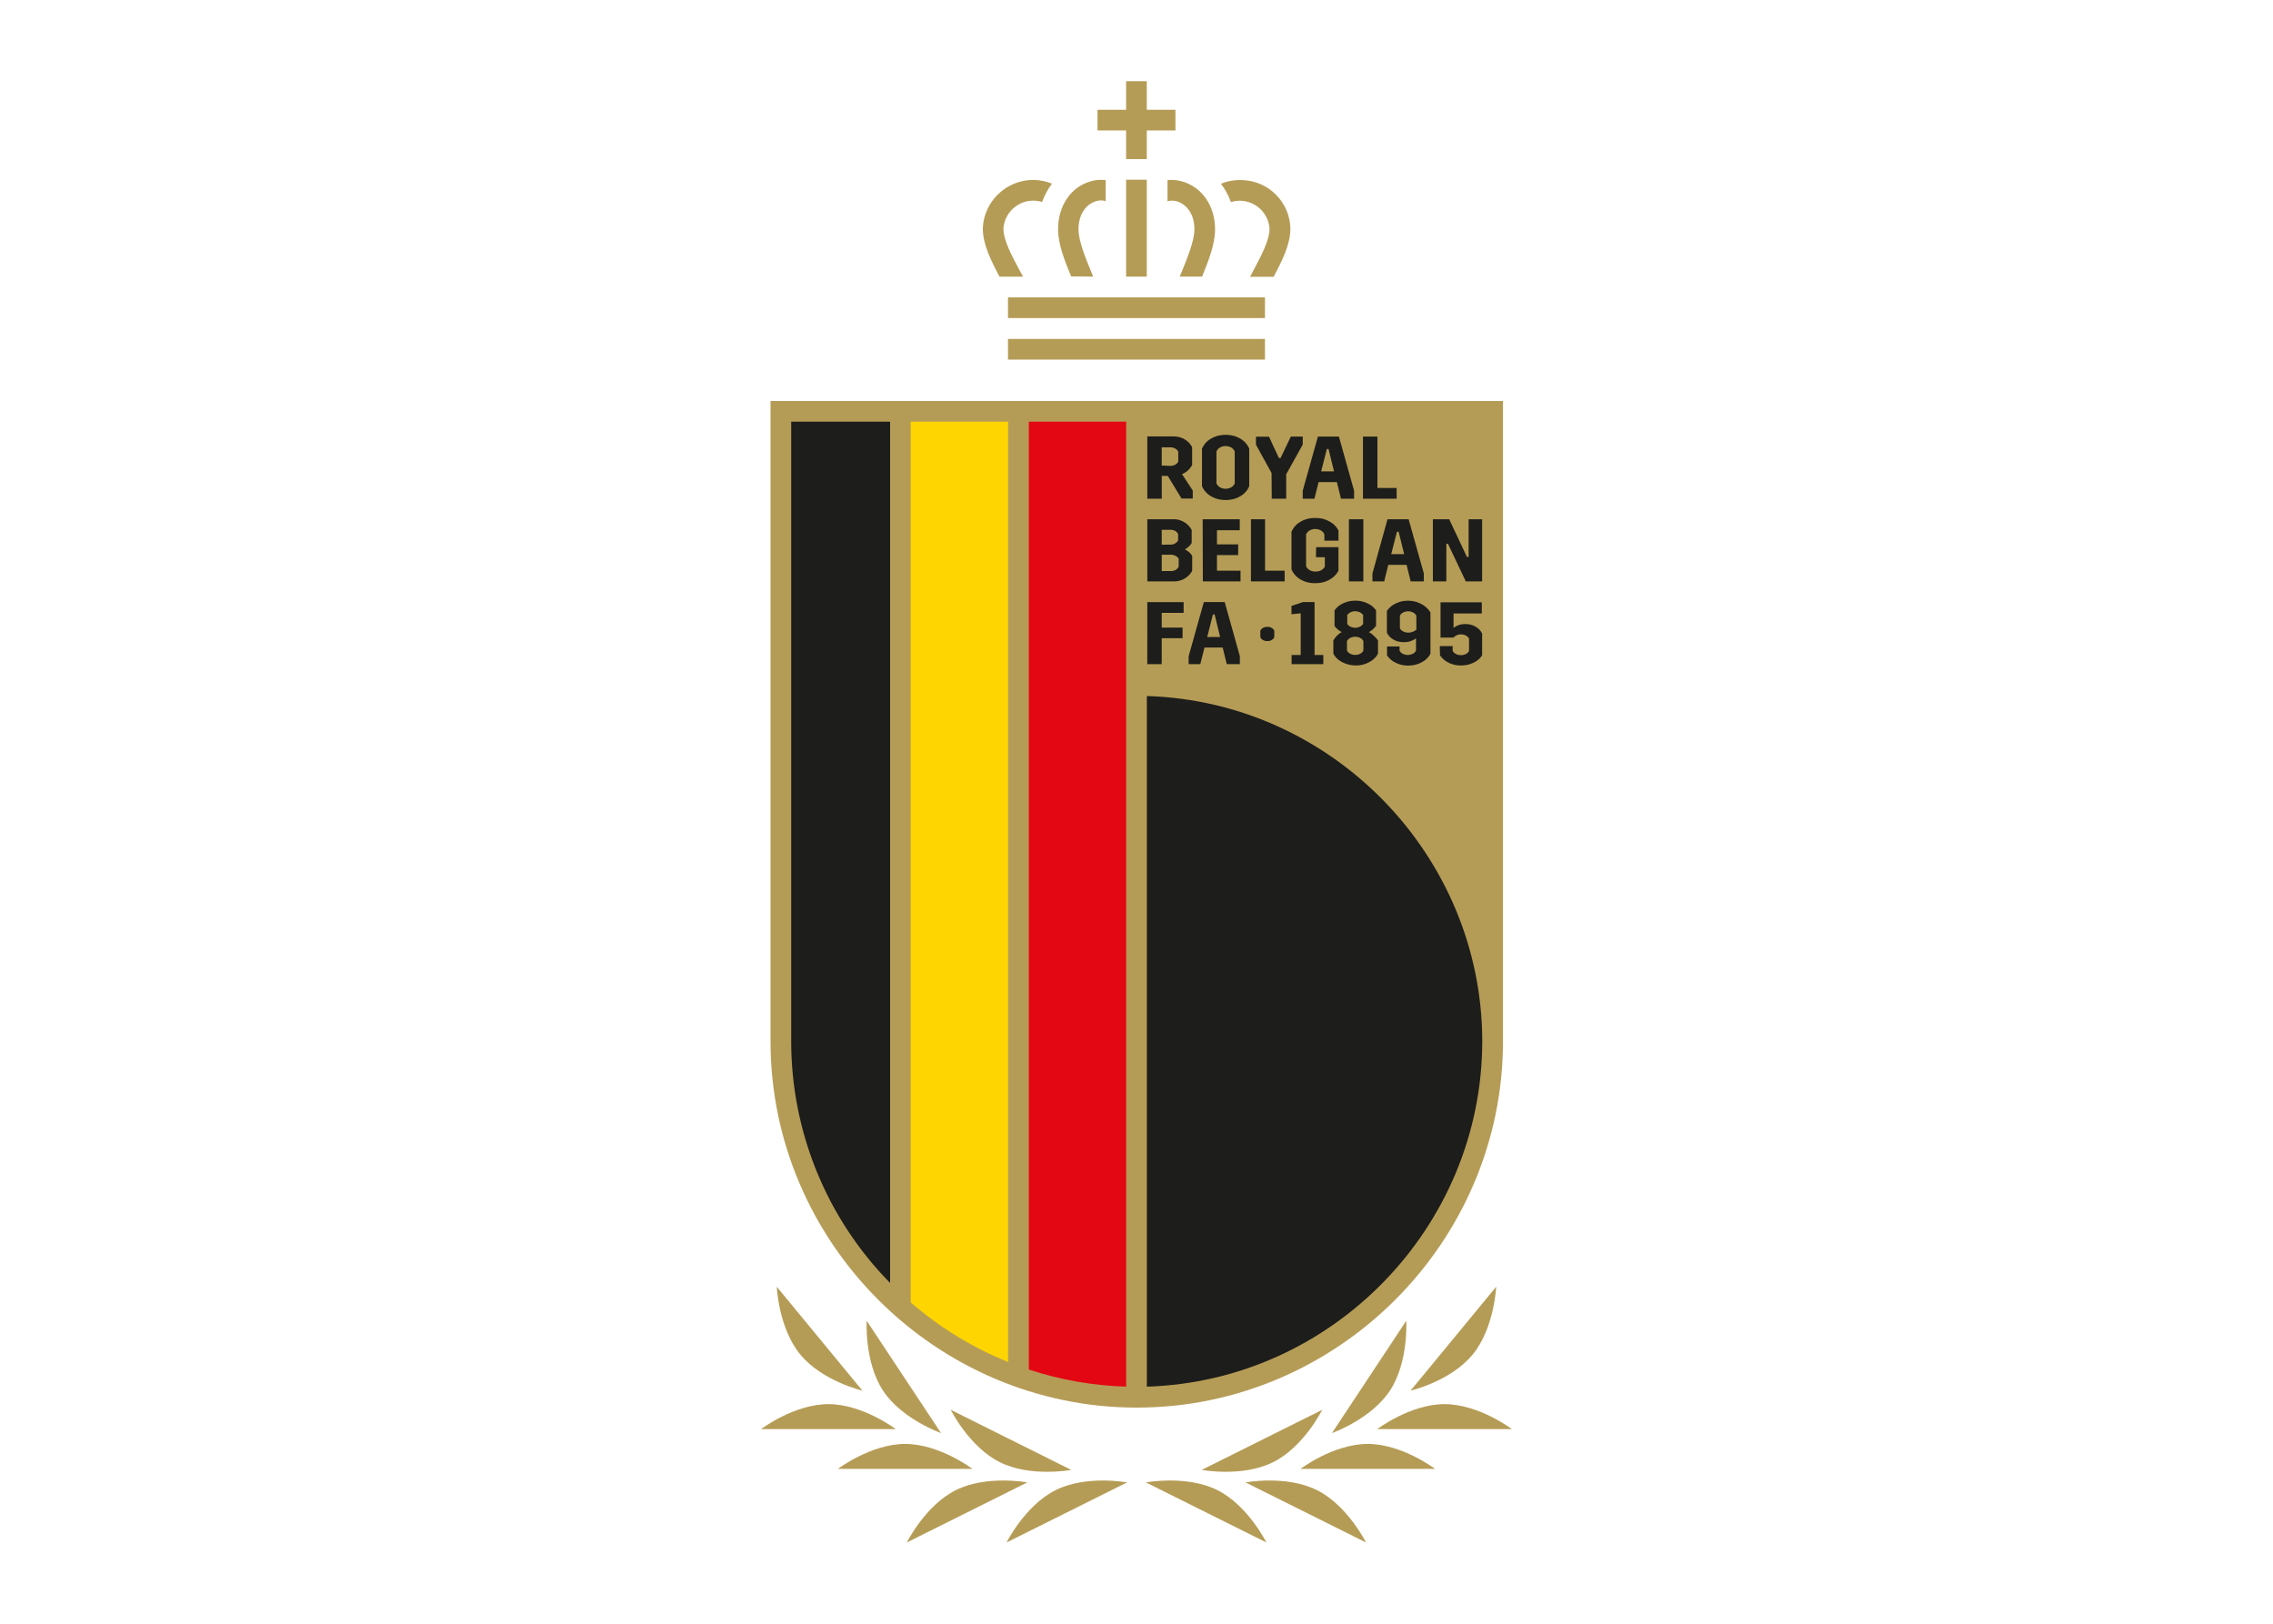 <svg clip-rule="evenodd" fill-rule="evenodd" stroke-linejoin="round" stroke-miterlimit="2" viewBox="0 0 560 400" xmlns="http://www.w3.org/2000/svg"><g transform="matrix(.82 0 0 .82 187.335 20)"><path d="m109.887 0v8.59h-8.59v6.212h8.59v8.603h6.212v-8.603h8.604v-6.212h-8.604v-8.59z" fill="#b59c56" fill-rule="nonzero"/><path d="m74.397 77.433h77.207v6.212h-77.207z" fill="#b59c56"/><path d="m74.397 64.952h77.207v6.212h-77.207z" fill="#b59c56"/><path d="m109.887 29.603h6.212v29.108h-6.212z" fill="#b59c56"/><g fill-rule="nonzero"><path d="m77.765 56.603c-2.335-4.358-4.741-8.872-4.741-12.353.321-4.68 4.26-8.359 8.951-8.359.904 0 1.803.137 2.667.406.71-1.978 1.712-3.838 2.971-5.519-1.805-.733-3.735-1.11-5.683-1.11-8.09 0-14.819 6.496-15.104 14.582 0 4.768 2.491 9.693 5.023 14.476h7.076z" fill="#b59c56"/><path d="m99.995 58.712c-.198-.51-.41-1.019-.636-1.543-1.684-4.104-3.779-9.198-3.779-12.651 0-5.165 2.831-7.783 5.335-8.49.923-.277 1.907-.277 2.83 0v-6.311c-1.474-.182-2.969-.071-4.401.325-6.014 1.656-9.905 7.33-9.905 14.448 0 4.429 2.009 9.566 3.92 14.151z" fill="#b59c56"/><path d="m144.797 29.717c-2.191-.11-4.379.262-6.41 1.089 1.264 1.681 2.27 3.541 2.985 5.519.863-.269 1.762-.406 2.667-.406 4.688 0 8.624 3.681 8.937 8.359 0 3.481-2.406 7.995-4.726 12.353-.382.708-.75 1.416-1.118 2.123h7.075c2.547-4.783 5.038-9.707 5.038-14.476-.141-7.892-6.558-14.359-14.448-14.561" fill="#b59c56"/><path d="m122.325 29.717v6.368c.901-.263 1.859-.263 2.76 0 2.49.707 5.32 3.268 5.32 8.433 0 3.453-2.094 8.491-3.778 12.651l-.637 1.543h6.722c1.896-4.628 3.906-9.764 3.906-14.151 0-7.076-3.892-12.736-9.906-14.448-1.422-.418-2.913-.553-4.387-.396" fill="#b59c56"/><path d="m205.56 397.439c-10.301 0-20.221 7.5-20.221 7.5h40.443s-9.906-7.5-20.222-7.5" fill="#b59c56"/><path d="m182.495 409.397c-10.316 0-20.222 7.499-20.222 7.499h40.443s-9.906-7.499-20.221-7.499" fill="#b59c56"/><path d="m167.198 423.264c-9.227-4.599-21.439-2.306-21.439-2.306l36.198 18.042s-5.519-11.137-14.759-15.736" fill="#b59c56"/><path d="m137.283 423.264c-9.227-4.599-21.453-2.306-21.453-2.306l36.198 18.042s-5.519-11.137-14.745-15.736" fill="#b59c56"/><path d="m213.994 382.552c6.566-7.952 7.076-20.377 7.076-20.377l-25.727 31.217s12.099-2.83 18.651-10.84" fill="#b59c56"/><path d="m189.145 393.392c5.661-8.604 4.911-21 4.911-21l-22.316 33.736s11.717-4.118 17.405-12.736" fill="#b59c56"/><path d="m154.066 414.873c9.226-4.599 14.745-15.736 14.745-15.736l-36.198 18.057s12.226 2.292 21.453-2.321" fill="#b59c56"/><path d="m20.44 397.439c10.316 0 20.221 7.5 20.221 7.5h-40.443s9.906-7.5 20.222-7.5" fill="#b59c56"/><path d="m43.505 409.397c10.316 0 20.222 7.499 20.222 7.499h-40.443s9.906-7.499 20.221-7.499" fill="#b59c56"/><path d="m58.746 423.264c9.226-4.599 21.452-2.306 21.452-2.306l-36.197 18.042s5.519-11.137 14.745-15.736" fill="#b59c56"/><path d="m88.731 423.264c9.227-4.599 21.439-2.306 21.439-2.306l-36.198 18.042s5.533-11.137 14.759-15.736" fill="#b59c56"/><path d="m12.006 382.552c-6.566-7.952-7.076-20.377-7.076-20.377l25.727 31.217s-12.043-2.83-18.651-10.84" fill="#b59c56"/><path d="m36.855 393.392c-5.661-8.604-4.911-21-4.911-21l22.33 33.736s-11.731-4.118-17.419-12.736" fill="#b59c56"/><path d="m71.949 414.887c-9.241-4.613-14.76-15.75-14.76-15.75l36.198 18.057s-12.212 2.292-21.438-2.307" fill="#b59c56"/><path d="m41.949 368.288c10.377 9.264 22.468 16.408 35.589 21.029v-290.092h-35.462z" fill="#ffd500"/><path d="m77.538 389.317c14.533 6.056 35.547 6.056 35.547 6.056l-.085-296.19h-35.462z" fill="#e30613"/><path d="m42.076 99.183-.127 269.105c-22.785-20.26-35.824-49.348-35.787-79.838v-189.267z" fill="#1d1d1b"/><path d="m113.085 181.526c58.656 0 106.923 48.267 106.923 106.924 0 58.656-48.267 106.923-106.923 106.923z" fill="#1d1d1b"/><path d="m3.048 96.084v192.366c0 60.364 49.673 110.036 110.037 110.036s110.036-49.672 110.036-110.036v-192.366zm106.853 296.105c-9.946-.297-19.797-2.028-29.25-5.137v-284.756h29.25zm-64.726-289.893h29.25v282.478c-10.671-4.305-20.555-10.35-29.25-17.886zm-35.914 186.154v-186.154h29.716v258.747c-19.042-19.352-29.722-45.443-29.716-72.593zm207.634 0c-.073 55.774-45.033 102.053-100.782 103.739v-207.479c55.752 1.679 100.716 47.963 100.782 103.74z" fill="#b59c56"/><path d="m135.967 160.201h.509l1.656 6.778h-3.878zm-7.302 14.929h3.509l1.26-4.981h5.462l1.231 4.981h3.934v-2.391l-4.557-16.26h-6.268l-4.557 16.26zm-12.424 0h4.344v-7.783h6.269v-3.198h-6.269v-4.429h6.58v-3.212h-10.91z" fill="#1d1d1b"/><path d="m202.051 150.281h4.047v-11.32h.481l5.363 11.32h4.911v-18.679h-4.062v11.321h-.509l-5.321-11.321h-4.91zm-10.797-14.929h.509l1.656 6.722h-3.877zm-7.359 14.929h3.524l1.245-4.981h5.491l1.231 4.981h3.948v-2.405l-4.571-16.274h-6.339l-4.529 16.274zm-7.075 0h4.344v-18.679h-4.344zm-9.905-7.273h2.674v2.83c-.234.417-.57.767-.976 1.019-.552.326-1.186.483-1.826.453-.648.03-1.289-.138-1.839-.481-.427-.263-.771-.64-.991-1.09v-9.608c.22-.453.557-.839.976-1.118 1.096-.64 2.456-.64 3.552 0 .427.266.763.656.963 1.118v1.91h4.245v-3.057c-.232-.428-.502-.836-.807-1.217-.407-.475-.884-.885-1.415-1.217-.626-.402-1.301-.72-2.009-.948-.89-.27-1.816-.399-2.746-.382-.958-.024-1.914.11-2.83.397-.731.239-1.426.577-2.066 1.004-.539.36-1.017.805-1.415 1.316-.325.443-.604.917-.835 1.415v11.321c.231.498.51.972.835 1.415.398.512.876.956 1.415 1.316.637.432 1.333.771 2.066 1.005.916.286 1.872.42 2.83.396.93.017 1.856-.112 2.746-.382.713-.22 1.39-.544 2.009-.962.528-.336 1.004-.746 1.415-1.217.297-.376.567-.774.807-1.189v-7.075h-6.722zm-19.529 7.273h10.132v-3.226h-5.886v-15.453h-4.246zm-14.448 0h11.321v-3.226h-7.075v-4.684h6.368v-3.226h-6.368v-4.246h6.849v-3.297h-11.151zm-12.353-3.113v-4.91h2.745c.493-.005.979.111 1.415.34.392.186.718.487.934.863v2.42c-.198.379-.496.698-.863.919-.489.267-1.043.394-1.599.368zm0-7.924v-4.472h2.632c.493-.012.981.105 1.415.34.384.21.691.537.877.934v1.953c-.232.356-.541.656-.905.877-.384.231-.826.349-1.274.339zm-4.33 11.037h7.924c.671.012 1.34-.083 1.981-.283.551-.17 1.076-.417 1.557-.735.446-.282.851-.625 1.203-1.019.311-.349.586-.728.82-1.132v-4.529c-.262-.432-.597-.815-.99-1.132-.375-.295-.772-.56-1.189-.792.425-.245.819-.539 1.175-.877.323-.304.608-.646.849-1.019v-3.963c-.231-.407-.501-.791-.807-1.146-.343-.387-.732-.729-1.16-1.019-.47-.312-.979-.559-1.514-.735-.621-.206-1.271-.307-1.925-.298h-7.924z" fill="#1d1d1b"/><path d="m181.051 125.433h10.118v-3.227h-5.774v-15.438h-4.344zm-10.854-14.929h.51l1.641 6.721h-3.863zm-7.245 14.929h3.51l1.259-4.981h5.491l1.231 4.981h3.934v-2.406l-4.557-16.259h-6.311l-4.557 16.259zm-9.311 0h4.344v-7.33l4.967-8.93v-2.405h-3.58l-3.071 6.438h-.509l-2.972-6.396h-3.919v2.406l4.683 8.49zm-20.957-3.736c.23.501.515.976.849 1.415.397.512.875.957 1.415 1.316.64.427 1.335.765 2.066 1.005 1.811.528 3.736.528 5.547 0 .732-.237 1.427-.576 2.066-1.005.539-.36 1.017-.805 1.415-1.316.336-.436.616-.911.835-1.415v-11.321c-.219-.504-.499-.979-.835-1.415-.398-.511-.876-.956-1.415-1.316-.639-.429-1.334-.768-2.066-1.005-1.811-.528-3.736-.528-5.547 0-.731.24-1.426.578-2.066 1.005-.54.359-1.018.804-1.415 1.316-.334.439-.619.914-.849 1.415zm4.344-10.472c.218-.458.555-.849.976-1.132 1.096-.639 2.456-.639 3.552 0 .421.28.755.672.963 1.132v9.637c-.219.446-.551.827-.963 1.104-1.096.639-2.456.639-3.552 0-.413-.28-.748-.66-.976-1.104zm-16.443 4.245v-5.476h2.589c.493-.003.978.114 1.415.34.415.204.752.537.963.948v3c-.206.41-.538.743-.948.948-.437.227-.923.344-1.415.34zm5.943 9.906h3.382v-2.406l-3.226-4.924c.649-.256 1.248-.625 1.769-1.09.5-.473.929-1.016 1.273-1.613v-5.406c-.531-1.005-1.342-1.836-2.335-2.391-.997-.559-2.125-.847-3.268-.835h-7.868v18.722h4.344v-6.849h1.811z" fill="#1d1d1b"/><path d="m150.217 167.078c.147.312.383.573.679.75.423.264.917.393 1.415.368.499.03.994-.099 1.415-.368.296-.177.532-.438.679-.75v-2.023c-.155-.307-.389-.566-.679-.75-.424-.262-.917-.391-1.415-.368-.498-.018-.99.11-1.415.368-.29.184-.525.443-.679.75z" fill="#1d1d1b"/><path d="m204.188 172.47c.216.324.463.627.736.905.371.392.795.73 1.259 1.005.579.354 1.203.63 1.854.821.809.233 1.648.343 2.49.325.843.015 1.683-.1 2.491-.339.652-.201 1.279-.476 1.868-.821.8-.462 1.476-1.113 1.967-1.896v-6.538c-.187-.364-.415-.706-.68-1.019-.308-.36-.671-.671-1.075-.919-.439-.282-.916-.501-1.415-.651-.583-.177-1.189-.263-1.797-.255-.705-.013-1.407.087-2.08.297-.558.197-1.079.484-1.543.849v-4.33h8.491v-3.354h-12.396v10.599h3.877c.231-.258.509-.47.821-.622.435-.23.922-.347 1.415-.34.549-.01 1.091.126 1.57.396.385.189.695.504.878.892v3.651c-.177.399-.487.724-.878.919-.48.266-1.022.398-1.57.382-.555.02-1.105-.118-1.585-.396-.381-.206-.691-.522-.892-.905v-1.416h-3.863z" fill="#1d1d1b"/><path d="m200.48 158.489c-.416-.446-.893-.831-1.415-1.146-.61-.381-1.266-.68-1.953-.892-.819-.255-1.674-.379-2.533-.368-.848-.015-1.693.105-2.504.354-.659.202-1.291.482-1.882.835-.465.281-.888.624-1.26 1.019-.259.264-.491.553-.693.863v6.523c.168.384.398.737.679 1.048.313.352.675.657 1.075.905.444.274.919.493 1.416.651.597.177 1.217.263 1.839.255.72.014 1.437-.091 2.123-.311.58-.186 1.126-.469 1.613-.835v3.679c-.19.386-.497.703-.877.906-.995.527-2.19.527-3.184 0-.381-.203-.688-.52-.878-.906v-1.26h-3.764v2.689c.216.316.458.615.722.892.376.386.799.724 1.259 1.004.589.345 1.216.621 1.868.821.809.238 1.648.353 2.491.34.856.013 1.71-.102 2.533-.34.688-.201 1.345-.496 1.953-.877.526-.315 1.003-.706 1.415-1.161.313-.364.583-.763.806-1.188v-12.368c-.227-.416-.513-.797-.849-1.132zm-3.396 6.339c-.347.247-.723.451-1.118.609-.413.15-.849.226-1.288.226-.574.015-1.141-.127-1.641-.41-.387-.198-.7-.515-.892-.906v-3.778c.19-.386.498-.703.878-.906.99-.545 2.194-.545 3.184 0 .38.203.687.52.877.906z" fill="#1d1d1b"/><path d="m184.447 166.739c-.464-.498-1.01-.914-1.613-1.231.513-.285.988-.632 1.415-1.033.263-.263.509-.542.736-.835v-4.684c-.208-.271-.43-.531-.665-.778-.363-.368-.772-.687-1.217-.949-.578-.342-1.196-.613-1.84-.806-.815-.252-1.665-.372-2.518-.354-.843-.014-1.683.1-2.491.34-.644.186-1.262.452-1.84.792-.449.267-.863.59-1.231.962-.244.249-.471.514-.679.793v4.684c.207.318.454.609.736.863.418.405.895.743 1.415 1.005-.599.328-1.139.754-1.599 1.259-.351.378-.655.796-.906 1.245v3.948c.203.423.465.813.779 1.161.412.454.889.845 1.415 1.16 2.132 1.263 4.696 1.586 7.075.892.681-.215 1.333-.514 1.939-.892.526-.315 1.003-.706 1.415-1.16.317-.348.584-.738.792-1.161v-3.948c-.313-.473-.689-.901-1.118-1.273zm-8.122-6.382c.227-.303.517-.554.849-.736.959-.508 2.111-.508 3.071 0 .334.178.625.43.849.736v2.703c-.222.315-.512.577-.849.764-.96.507-2.112.507-3.071 0-.334-.192-.624-.452-.849-.764zm4.854 10.698c-.191.386-.498.703-.878.905-.486.277-1.04.414-1.599.397-.55.017-1.094-.12-1.571-.397-.383-.202-.695-.518-.891-.905v-2.83c.194-.392.506-.713.891-.92.479-.27 1.022-.407 1.571-.396.559-.011 1.11.126 1.599.396.381.207.688.529.878.92z" fill="#1d1d1b"/><path d="m159.599 175.13h9.537v-2.745h-2.632v-15.906h-3.495l-3.439 1.161v2.505l2.774-.284v12.524h-2.745z" fill="#1d1d1b"/></g></g></svg>